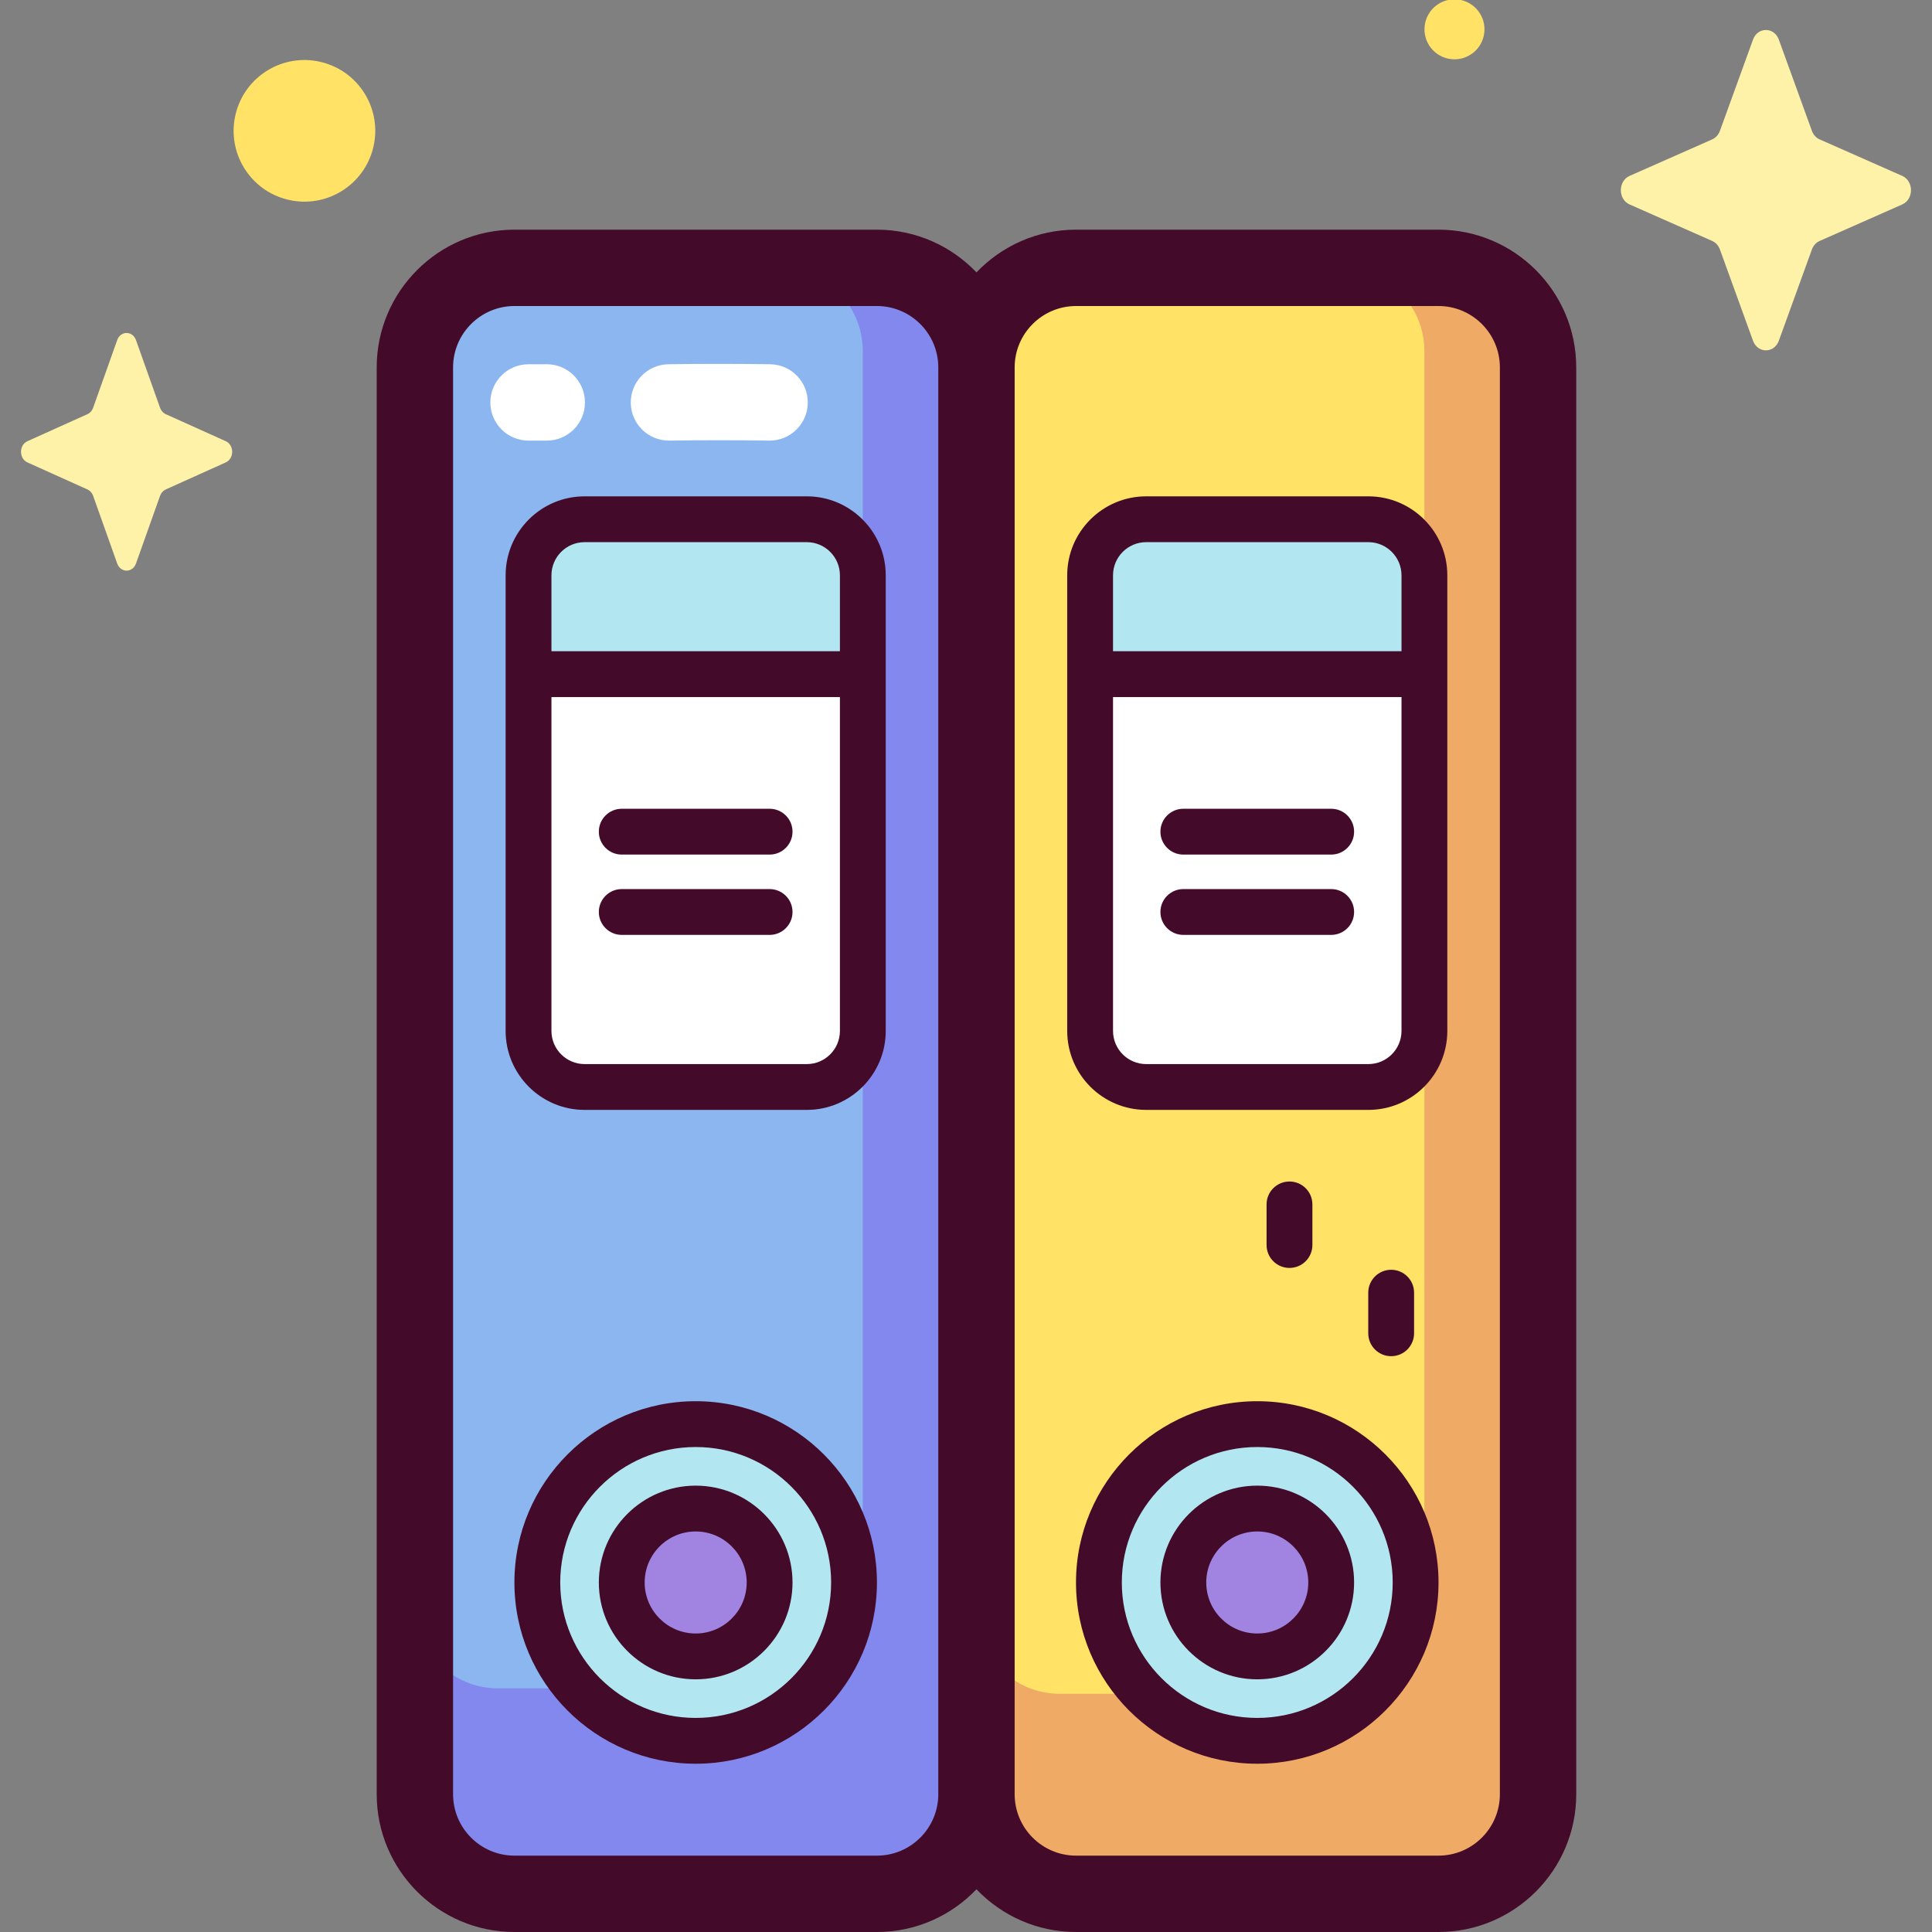 <svg id="Capa_1" enable-background="new 0 0 512 512" height="512" viewBox="0 0 512 512" width="512" xmlns="http://www.w3.org/2000/svg"><rect x="0" y="0" width="512" height="512" fill="#808080" stroke="none"/><g><g><path d="m232.384 501.882h-96.044c-14.575 0-26.391-11.815-26.391-26.39v-378.121c0-14.575 11.815-26.39 26.391-26.39h96.044c14.575 0 26.391 11.815 26.391 26.39v378.12c0 14.575-11.816 26.391-26.391 26.391z" fill="#8bb6ef"/><path d="m232.384 70.981h-25.77c12.166 0 22.029 9.863 22.029 22.029v332.396c0 12.166-9.863 22.029-22.029 22.029h-74.636c-12.166 0-22.029-9.862-22.029-22.029v50.086c0 14.575 11.815 26.391 26.391 26.391h96.044c14.575 0 26.391-11.815 26.391-26.391v-378.121c0-14.575-11.816-26.39-26.391-26.39z" fill="#8388ef"/><ellipse cx="184.362" cy="419.373" fill="#b2e7f1" rx="41.965" ry="41.965" transform="matrix(.92 -.393 .393 .92 -149.866 106.076)"/><ellipse cx="184.362" cy="419.373" fill="#a183e2" rx="19.592" ry="19.592" transform="matrix(.922 -.387 .387 .922 -148.033 104.133)"/><path d="m213.803 288.063h-58.881c-8.204 0-14.855-6.651-14.855-14.855v-120.747c0-8.204 6.651-14.855 14.855-14.855h58.881c8.204 0 14.855 6.651 14.855 14.855v120.747c-.001 8.204-6.651 14.855-14.855 14.855z" fill="#fff"/><path d="m228.658 178.075v-25.614c0-8.204-6.651-14.855-14.855-14.855h-58.881c-8.204 0-14.855 6.651-14.855 14.855v25.614z" fill="#b2e7f1"/><path d="m381.209 501.882h-96.044c-14.575 0-26.391-11.815-26.391-26.39v-378.121c0-14.575 11.815-26.39 26.391-26.39h96.044c14.575 0 26.391 11.815 26.391 26.39v378.12c0 14.575-11.816 26.391-26.391 26.391z" fill="#ffe266"/><path d="m381.209 70.981h-25.799c12.19 0 22.072 9.882 22.072 22.072v333.747c0 12.19-9.882 22.072-22.072 22.072h-74.564c-12.19 0-22.072-9.882-22.072-22.072v48.691c0 14.575 11.815 26.391 26.391 26.391h96.044c14.575 0 26.391-11.815 26.391-26.391v-378.12c0-14.575-11.815-26.39-26.391-26.39z" fill="#efaa66"/><ellipse cx="333.187" cy="419.373" fill="#b2e7f1" rx="41.965" ry="41.965" transform="matrix(.226 -.974 .974 .226 -150.563 649.314)"/><ellipse cx="333.187" cy="419.373" fill="#a183e2" rx="19.592" ry="19.592" transform="matrix(.378 -.926 .926 .378 -181.039 569.233)"/><path d="m362.628 288.063h-58.881c-8.204 0-14.855-6.651-14.855-14.855v-120.747c0-8.204 6.651-14.855 14.855-14.855h58.881c8.204 0 14.855 6.651 14.855 14.855v120.747c0 8.204-6.651 14.855-14.855 14.855z" fill="#fff"/><path d="m377.483 178.075v-25.614c0-8.204-6.651-14.855-14.855-14.855h-58.881c-8.204 0-14.855 6.651-14.855 14.855v25.614z" fill="#b2e7f1"/></g><g><g fill="#440a29"><path d="m184.362 371.336c-26.487 0-48.036 21.549-48.036 48.036s21.549 48.036 48.036 48.036 48.036-21.549 48.036-48.036-21.549-48.036-48.036-48.036zm0 83.931c-19.792 0-35.895-16.102-35.895-35.895 0-19.792 16.102-35.894 35.895-35.894s35.895 16.102 35.895 35.894c-.001 19.793-16.103 35.895-35.895 35.895z"/><path d="m184.362 393.71c-14.15 0-25.663 11.512-25.663 25.663s11.512 25.663 25.663 25.663 25.663-11.512 25.663-25.663-11.513-25.663-25.663-25.663zm0 39.184c-7.456 0-13.521-6.065-13.521-13.521s6.065-13.521 13.521-13.521 13.521 6.065 13.521 13.521c0 7.455-6.065 13.521-13.521 13.521z"/><path d="m213.803 131.535h-58.881c-11.538 0-20.926 9.387-20.926 20.926v120.747c0 11.538 9.387 20.926 20.926 20.926h58.881c11.538 0 20.926-9.387 20.926-20.926v-120.747c0-11.539-9.388-20.926-20.926-20.926zm-58.881 12.142h58.881c4.844 0 8.784 3.941 8.784 8.784v20.122h-76.449v-20.122c0-4.844 3.94-8.784 8.784-8.784zm58.881 138.315h-58.881c-4.844 0-8.784-3.94-8.784-8.784v-88.483h76.449v88.483c0 4.844-3.941 8.784-8.784 8.784z"/><path d="m381.209 60.863h-96.044c-10.371 0-19.738 4.354-26.391 11.321-6.653-6.967-16.02-11.321-26.391-11.321h-96.043c-20.131 0-36.509 16.378-36.509 36.509v378.12c0 20.131 16.378 36.509 36.509 36.509h96.044c10.371 0 19.738-4.354 26.391-11.321 6.653 6.967 16.02 11.321 26.391 11.321h96.044c20.131 0 36.509-16.378 36.509-36.509v-378.121c-.001-20.131-16.379-36.508-36.51-36.508zm-148.825 430.901h-96.044c-8.973 0-16.272-7.3-16.272-16.272v-378.121c0-8.973 7.3-16.272 16.272-16.272h96.044c8.973 0 16.272 7.299 16.272 16.272v378.12c.001 8.973-7.299 16.273-16.272 16.273zm165.098-16.273c0 8.972-7.299 16.272-16.272 16.272h-96.044c-8.973 0-16.272-7.3-16.272-16.272v-378.12c0-8.973 7.3-16.272 16.272-16.272h96.044c8.973 0 16.272 7.299 16.272 16.272z"/><path d="m333.187 371.336c-26.487 0-48.036 21.549-48.036 48.036s21.549 48.036 48.036 48.036 48.036-21.549 48.036-48.036-21.549-48.036-48.036-48.036zm0 83.931c-19.792 0-35.894-16.102-35.894-35.895 0-19.792 16.102-35.894 35.894-35.894 19.793 0 35.895 16.102 35.895 35.894 0 19.793-16.102 35.895-35.895 35.895z"/><path d="m333.187 393.71c-14.15 0-25.663 11.512-25.663 25.663s11.512 25.663 25.663 25.663 25.663-11.512 25.663-25.663-11.512-25.663-25.663-25.663zm0 39.184c-7.456 0-13.521-6.065-13.521-13.521s6.065-13.521 13.521-13.521 13.522 6.065 13.522 13.521c0 7.455-6.066 13.521-13.522 13.521z"/><path d="m362.628 131.535h-58.881c-11.538 0-20.926 9.387-20.926 20.926v120.747c0 11.538 9.387 20.926 20.926 20.926h58.881c11.539 0 20.926-9.387 20.926-20.926v-120.747c0-11.539-9.388-20.926-20.926-20.926zm-58.881 12.142h58.881c4.844 0 8.784 3.941 8.784 8.784v20.122h-76.449v-20.122c0-4.844 3.94-8.784 8.784-8.784zm58.881 138.315h-58.881c-4.844 0-8.784-3.94-8.784-8.784v-88.483h76.449v88.483c0 4.844-3.941 8.784-8.784 8.784z"/><path d="m203.954 214.331h-39.184c-3.353 0-6.071 2.718-6.071 6.071s2.718 6.071 6.071 6.071h39.184c3.353 0 6.071-2.718 6.071-6.071s-2.719-6.071-6.071-6.071z"/><path d="m203.954 235.614h-39.184c-3.353 0-6.071 2.718-6.071 6.071s2.718 6.071 6.071 6.071h39.184c3.353 0 6.071-2.718 6.071-6.071s-2.719-6.071-6.071-6.071z"/><path d="m352.78 214.331h-39.184c-3.353 0-6.071 2.718-6.071 6.071s2.718 6.071 6.071 6.071h39.184c3.353 0 6.071-2.718 6.071-6.071s-2.719-6.071-6.071-6.071z"/><path d="m352.78 235.614h-39.184c-3.353 0-6.071 2.718-6.071 6.071s2.718 6.071 6.071 6.071h39.184c3.353 0 6.071-2.718 6.071-6.071s-2.719-6.071-6.071-6.071z"/><path d="m347.797 329.944v-10.761c0-3.353-2.718-6.071-6.071-6.071s-6.071 2.718-6.071 6.071v10.761c0 3.353 2.718 6.071 6.071 6.071s6.071-2.718 6.071-6.071z"/><path d="m374.743 353.334v-10.761c0-3.353-2.718-6.071-6.071-6.071s-6.071 2.718-6.071 6.071v10.761c0 3.353 2.718 6.071 6.071 6.071s6.071-2.719 6.071-6.071z"/></g><path d="m177.275 116.766c-5.512 0-10.025-4.424-10.113-9.956-.09-5.587 4.367-10.189 9.955-10.279 8.632-.139 17.713-.139 26.988-.001 5.588.084 10.049 4.681 9.966 10.268-.082 5.536-4.597 9.967-10.114 9.967-.051 0-.102-.001-.154-.001-9.068-.135-17.937-.135-26.363-.001-.055.002-.11.003-.165.003z" fill="#fff"/><path d="m144.901 116.766h-4.835c-5.588 0-10.118-4.53-10.118-10.118s4.53-10.118 10.118-10.118h4.835c5.588 0 10.118 4.53 10.118 10.118s-4.529 10.118-10.118 10.118z" fill="#fff"/></g><g><ellipse cx="80.654" cy="34.66" fill="#ffe266" rx="18.766" ry="18.766" transform="matrix(.231 -.973 .973 .231 28.324 105.144)"/><ellipse cx="385.43" cy="7.947" fill="#ffe266" rx="7.947" ry="7.947" transform="matrix(.122 -.993 .993 .122 330.539 389.531)"/><g fill="#fef2a8"><path d="m36.042 90.144 6.375 17.926c.273.767.813 1.376 1.495 1.683l15.926 7.175c2.25 1.014 2.25 4.599 0 5.612l-15.926 7.175c-.682.307-1.222.915-1.495 1.683l-6.375 17.926c-.901 2.533-4.086 2.533-4.986 0l-6.375-17.926c-.273-.768-.813-1.376-1.495-1.683l-15.927-7.175c-2.25-1.014-2.25-4.599 0-5.612l15.926-7.175c.682-.307 1.222-.915 1.495-1.683l6.375-17.926c.901-2.533 4.086-2.533 4.987 0z"/><path d="m471.412 10.508 8.76 24.165c.375 1.035 1.118 1.855 2.055 2.269l21.884 9.673c3.092 1.367 3.092 6.2 0 7.566l-21.884 9.673c-.937.414-1.68 1.234-2.055 2.269l-8.76 24.165c-1.237 3.414-5.614 3.414-6.852 0l-8.76-24.165c-.375-1.035-1.118-1.855-2.055-2.269l-21.884-9.673c-3.092-1.367-3.092-6.199 0-7.566l21.884-9.673c.937-.414 1.68-1.234 2.055-2.269l8.76-24.165c1.238-3.414 5.614-3.414 6.852 0z"/></g></g></g></svg>